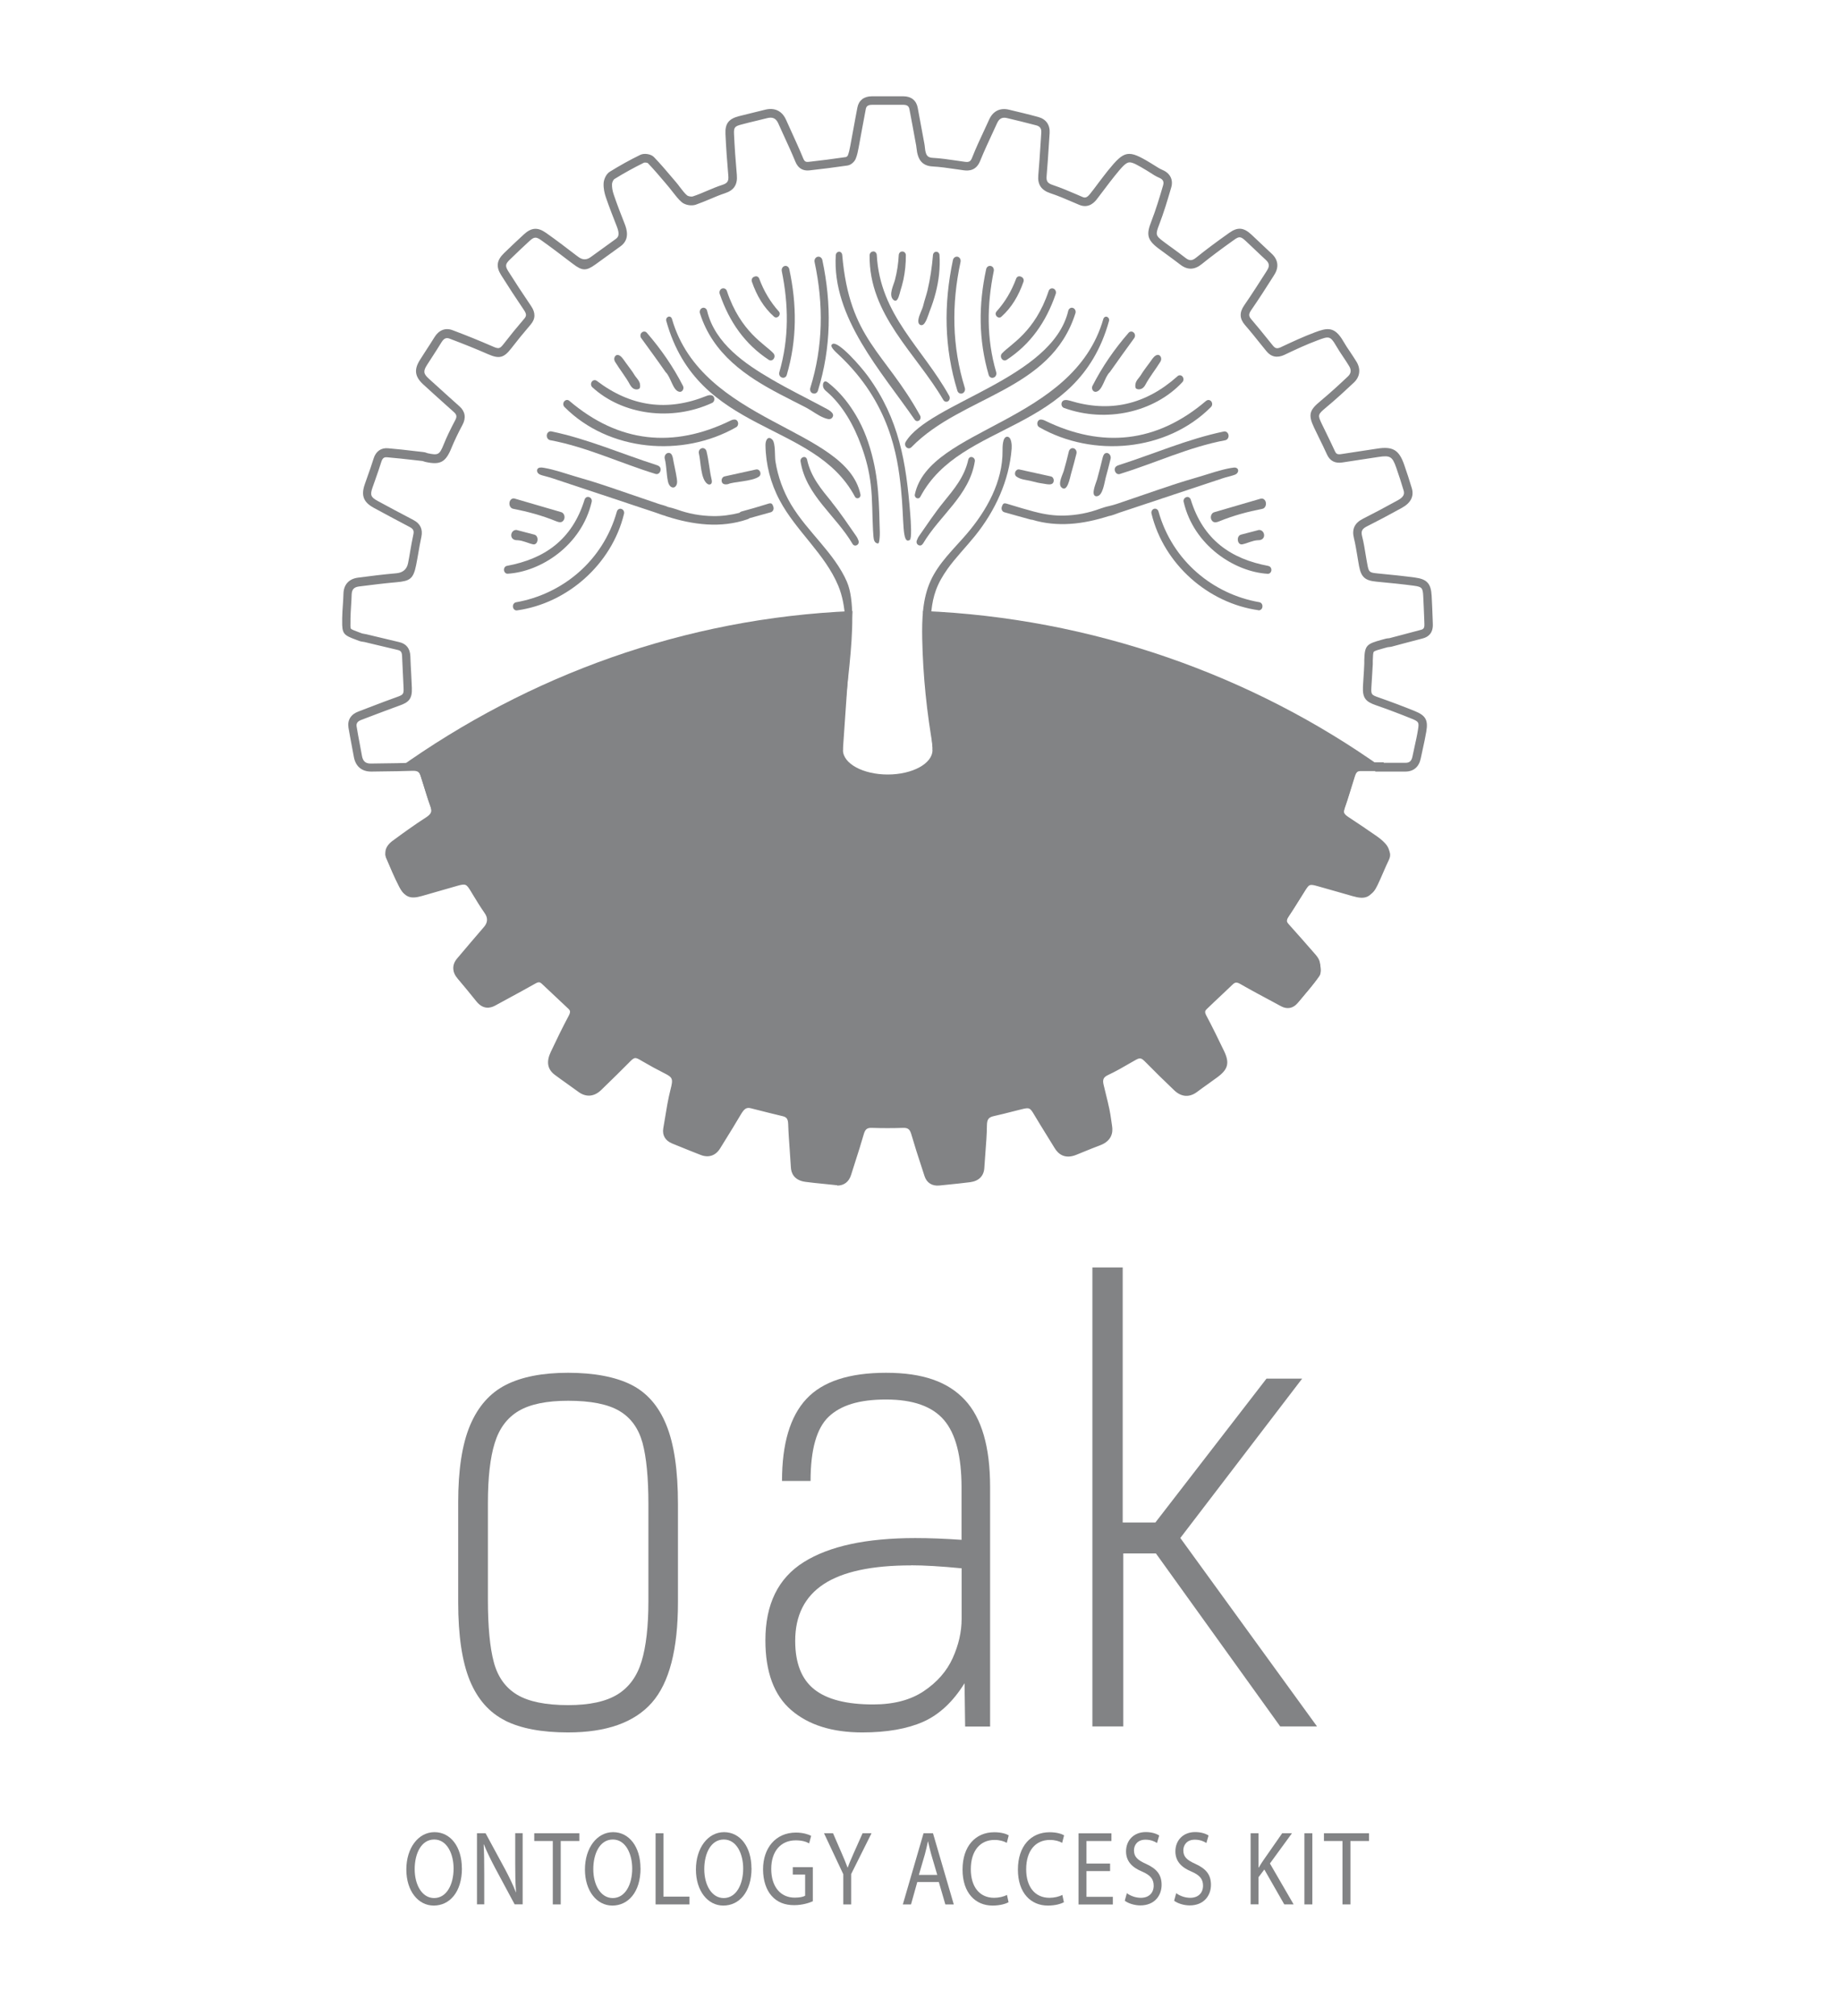 <?xml version="1.0" encoding="UTF-8"?><svg id="Layer_1" xmlns="http://www.w3.org/2000/svg" viewBox="0 0 220.47 241.33"><defs><style>.cls-1{fill:#828385;}</style></defs><g><path class="cls-1" d="m60.5,206c-1.9-.95-3.31-2.55-4.24-4.8-.92-2.25-1.39-5.37-1.39-9.36v-11.96c0-3.89.47-6.96,1.42-9.22.95-2.25,2.37-3.87,4.27-4.84,1.9-.97,4.39-1.46,7.47-1.46s5.65.48,7.54,1.42c1.9.95,3.31,2.56,4.23,4.84.93,2.28,1.39,5.43,1.39,9.47v11.74c0,5.65-1.04,9.66-3.13,12.03-2.09,2.37-5.43,3.56-10.04,3.56-3.13,0-5.65-.47-7.54-1.42Zm13.45-3.13c1.38-.85,2.34-2.17,2.88-3.95.54-1.78.82-4.19.82-7.22v-11.6c0-3.18-.24-5.63-.71-7.37-.48-1.73-1.4-3-2.78-3.81-1.38-.81-3.42-1.21-6.12-1.21-2.56,0-4.53.4-5.91,1.21-1.38.81-2.34,2.09-2.88,3.84-.55,1.76-.82,4.15-.82,7.19v11.6c0,3.23.24,5.72.71,7.47.47,1.76,1.4,3.05,2.78,3.88,1.38.83,3.42,1.25,6.12,1.25,2.56,0,4.53-.43,5.91-1.28Z"/><path class="cls-1" d="m115.52,201.51c-1.38,2.23-3.03,3.77-4.95,4.63-1.92.85-4.35,1.28-7.3,1.28-3.61,0-6.44-.89-8.51-2.67s-3.1-4.57-3.1-8.36c0-4.32,1.53-7.44,4.59-9.36,3.06-1.92,7.51-2.88,13.35-2.88,1.71,0,3.56.07,5.55.21v-6.26c0-3.75-.7-6.44-2.1-8.08-1.4-1.64-3.71-2.46-6.94-2.46s-5.42.69-6.87,2.06c-1.45,1.38-2.17,3.94-2.17,7.69h-3.42c0-4.46.97-7.73,2.92-9.82,1.95-2.09,5.12-3.13,9.54-3.13s7.41,1.08,9.43,3.24c2.02,2.16,3.03,5.63,3.03,10.43v28.68h-2.99l-.07-5.2Zm-6.41-14.09c-4.7,0-8.19.75-10.46,2.24-2.28,1.5-3.42,3.76-3.42,6.8,0,2.66.76,4.59,2.28,5.8,1.52,1.21,3.87,1.81,7.05,1.81,2.47,0,4.49-.53,6.08-1.6,1.59-1.07,2.74-2.38,3.45-3.95.71-1.57,1.07-3.13,1.07-4.7v-6.05c-2.47-.24-4.48-.36-6.05-.36Z"/><path class="cls-1" d="m138.44,185.99h-3.92v20.71h-3.7v-54.95h3.63v30.54h3.91l13.31-17.23h4.27l-14.59,19.08,16.37,22.56h-4.41l-14.88-20.71Z"/></g><g><path class="cls-1" d="m55.32,223.67c0,2.92-1.52,4.48-3.38,4.48s-3.28-1.75-3.28-4.32,1.43-4.47,3.37-4.47,3.28,1.78,3.28,4.31Zm-5.66.13c0,1.82.85,3.45,2.33,3.45s2.33-1.6,2.33-3.54c0-1.7-.76-3.47-2.32-3.47s-2.34,1.69-2.34,3.55Z"/><path class="cls-1" d="m57.12,228.01v-8.52h1.03l2.33,4.3c.53,1,.96,1.89,1.3,2.77h.02c-.09-1.15-.1-2.19-.1-3.51v-3.57h.89v8.52h-.96l-2.32-4.32c-.5-.95-.99-1.93-1.36-2.85h-.03c.06,1.09.07,2.12.07,3.53v3.64h-.89Z"/><path class="cls-1" d="m66.2,220.42h-2.22v-.93h5.4v.93h-2.23v7.59h-.95v-7.59Z"/><path class="cls-1" d="m76.71,223.67c0,2.92-1.52,4.48-3.38,4.48s-3.28-1.75-3.28-4.32,1.43-4.47,3.37-4.47,3.28,1.78,3.28,4.31Zm-5.66.13c0,1.82.85,3.45,2.33,3.45s2.33-1.6,2.33-3.54c0-1.7-.76-3.47-2.32-3.47s-2.34,1.69-2.34,3.55Z"/><path class="cls-1" d="m78.5,219.49h.95v7.59h3.12v.93h-4.06v-8.52Z"/><path class="cls-1" d="m90,223.67c0,2.92-1.52,4.48-3.38,4.48s-3.28-1.75-3.28-4.32,1.43-4.47,3.37-4.47,3.28,1.78,3.28,4.31Zm-5.66.13c0,1.82.85,3.45,2.33,3.45s2.33-1.6,2.33-3.54c0-1.7-.76-3.47-2.32-3.47s-2.34,1.69-2.34,3.55Z"/><path class="cls-1" d="m97.35,227.63c-.42.19-1.26.47-2.24.47-1.1,0-2.02-.33-2.72-1.13-.63-.71-1.01-1.84-1.01-3.16,0-2.54,1.5-4.4,3.94-4.4.84,0,1.51.22,1.82.39l-.24.9c-.39-.21-.87-.36-1.61-.36-1.77,0-2.93,1.29-2.93,3.42s1.11,3.44,2.81,3.44c.62,0,1.03-.1,1.25-.23v-2.54h-1.48v-.88h2.4v4.09Z"/><path class="cls-1" d="m100.99,228.01v-3.61l-2.31-4.91h1.08l1.02,2.35c.28.65.5,1.16.72,1.76h.02c.2-.56.45-1.12.73-1.76l1.05-2.35h1.07l-2.44,4.89v3.63h-.95Z"/><path class="cls-1" d="m109.85,225.33l-.75,2.68h-.98l2.48-8.52h1.13l2.49,8.52h-1.01l-.78-2.68h-2.58Zm2.39-.86l-.72-2.45c-.16-.56-.27-1.07-.38-1.55h-.02c-.1.5-.22,1.02-.36,1.54l-.72,2.47h2.2Z"/><path class="cls-1" d="m120.79,227.74c-.34.2-1.04.41-1.93.41-2.05,0-3.59-1.52-3.59-4.31s1.54-4.47,3.8-4.47c.9,0,1.48.22,1.73.37l-.23.9c-.35-.2-.86-.35-1.47-.35-1.71,0-2.84,1.28-2.84,3.51,0,2.08,1.03,3.42,2.79,3.42.58,0,1.16-.14,1.54-.35l.19.88Z"/><path class="cls-1" d="m127.42,227.74c-.34.2-1.04.41-1.93.41-2.05,0-3.59-1.52-3.59-4.31s1.54-4.47,3.8-4.47c.9,0,1.48.22,1.73.37l-.23.9c-.35-.2-.86-.35-1.47-.35-1.71,0-2.84,1.28-2.84,3.51,0,2.08,1.03,3.42,2.79,3.42.58,0,1.16-.14,1.54-.35l.19.88Z"/><path class="cls-1" d="m132.94,224.02h-2.83v3.08h3.16v.92h-4.11v-8.52h3.94v.92h-2.99v2.7h2.83v.91Z"/><path class="cls-1" d="m134.95,226.67c.42.31,1.03.55,1.68.55.96,0,1.53-.59,1.53-1.45,0-.79-.39-1.26-1.38-1.69-1.19-.49-1.93-1.22-1.93-2.42,0-1.33.94-2.31,2.36-2.31.74,0,1.29.2,1.61.41l-.26.9c-.23-.16-.72-.4-1.38-.4-1,0-1.38.69-1.38,1.27,0,.79.44,1.18,1.45,1.63,1.24.57,1.86,1.26,1.86,2.51s-.82,2.46-2.55,2.46c-.7,0-1.47-.25-1.86-.56l.25-.92Z"/><path class="cls-1" d="m140.86,226.67c.42.31,1.03.55,1.68.55.96,0,1.53-.59,1.53-1.45,0-.79-.39-1.26-1.38-1.69-1.19-.49-1.93-1.22-1.93-2.42,0-1.33.94-2.31,2.36-2.31.74,0,1.29.2,1.61.41l-.26.9c-.23-.16-.72-.4-1.38-.4-1,0-1.38.69-1.38,1.27,0,.79.44,1.18,1.45,1.63,1.24.57,1.86,1.26,1.86,2.51s-.82,2.46-2.55,2.46c-.7,0-1.47-.25-1.86-.56l.25-.92Z"/><path class="cls-1" d="m149.77,219.49h.94v4.11h.03c.19-.33.39-.63.58-.91l2.23-3.2h1.17l-2.64,3.62,2.84,4.9h-1.12l-2.39-4.18-.7.93v3.24h-.94v-8.52Z"/><path class="cls-1" d="m157.16,219.49v8.52h-.95v-8.52h.95Z"/><path class="cls-1" d="m160.77,220.42h-2.22v-.93h5.4v.93h-2.23v7.59h-.95v-7.59Z"/></g><g id="XoIyDF.tif"><path class="cls-1" d="m100.26,141.9c-.09,0-.19,0-.28-.02-.45-.05-.9-.1-1.35-.14-.71-.07-1.45-.14-2.18-.24-1.37-.19-1.71-1.06-1.74-1.76-.04-.7-.09-1.4-.14-2.1-.07-1-.15-2.03-.18-3.04-.02-.69-.23-.86-.69-.97-1.02-.24-2.04-.5-3.03-.75l-.75-.19c-.51-.13-.78.04-1.18.71-.62,1.06-1.28,2.12-1.91,3.14-.2.32-.4.64-.6.97-.53.85-1.36,1.13-2.29.78-.83-.32-1.67-.66-2.48-.99l-.96-.39c-.82-.33-1.21-.99-1.07-1.81.06-.38.13-.75.19-1.13.19-1.16.38-2.37.68-3.53.33-1.29.27-1.44-.79-1.97-.8-.4-1.66-.87-2.62-1.43-.86-.51-.88-.52-1.63.25-.93.95-1.9,1.88-2.83,2.79l-.43.42c-.86.83-1.84.9-2.77.2-.43-.32-.88-.64-1.32-.95-.49-.35-.99-.7-1.48-1.07-.87-.66-1.03-1.56-.47-2.74.66-1.4,1.38-2.89,2.15-4.33.26-.49.15-.64-.04-.83-.84-.8-1.68-1.59-2.53-2.38l-.66-.62c-.21-.2-.38-.25-.77-.02-1.06.6-2.15,1.19-3.2,1.76-.53.29-1.07.58-1.6.87-.59.33-1.47.5-2.26-.5-.81-1.01-1.62-1.99-2.24-2.72-.68-.8-.7-1.66-.08-2.4,1.11-1.32,2.25-2.65,3.23-3.79q.68-.79.09-1.64c-.53-.76-1.02-1.56-1.49-2.34l-.19-.32c-.52-.85-.63-.89-1.57-.63-.91.26-1.81.52-2.72.78l-1.57.45c-1.39.4-2.03.13-2.66-1.09-.59-1.14-1.09-2.34-1.57-3.49-.22-.52-.27-1.3.76-2.05,1.17-.86,2.54-1.86,3.96-2.77.65-.42.77-.72.54-1.35-.28-.77-.52-1.56-.76-2.33-.14-.46-.28-.92-.43-1.38-.11-.35-.31-.55-.95-.53-1.17.04-2.36.06-3.51.07-.46,0-.93.01-1.39.02-.02,0-.03,0-.05,0-1.14,0-1.88-.63-2.08-1.79-.09-.5-.18-1-.28-1.5-.12-.65-.25-1.32-.36-1.98-.14-.89.29-1.59,1.19-1.92.57-.21,1.14-.43,1.7-.65.94-.36,1.91-.73,2.87-1.07.82-.29.87-.36.84-1.14-.02-.56-.05-1.12-.08-1.68-.04-.71-.07-1.41-.1-2.12-.02-.51-.2-.64-.55-.72-.87-.2-1.74-.41-2.61-.62-.44-.11-.89-.21-1.33-.32-.06-.01-.12-.02-.19-.03-.14-.02-.29-.04-.45-.1l-.34-.13c-1.53-.56-1.73-.72-1.7-2.28v-.33c.01-.52.04-1.04.08-1.55.03-.44.06-.89.07-1.33.02-1.12.65-1.82,1.76-1.96,1.53-.2,3.03-.39,4.55-.52q1.21-.1,1.43-1.22c.1-.48.18-.97.26-1.45.11-.64.23-1.31.37-1.96.1-.46,0-.68-.42-.9l-.24-.13c-1.34-.71-2.73-1.44-4.08-2.18-1.24-.68-1.54-1.48-1.07-2.83.09-.27.19-.53.28-.8.27-.75.54-1.52.78-2.29.26-.84.89-1.28,1.71-1.21,1.11.09,2.23.22,3.32.35l.96.11c.14.02.25.05.34.09.04.01.08.03.11.04,1.3.28,1.44.2,1.96-1.08.34-.85.78-1.76,1.36-2.86.23-.42.19-.67-.14-.97-.42-.37-.83-.75-1.25-1.12-.82-.73-1.63-1.47-2.44-2.21-1.01-.93-1.12-1.78-.38-2.94.21-.33.43-.67.64-1,.36-.55.73-1.12,1.08-1.69.53-.87,1.32-1.18,2.17-.86,1.74.65,3.27,1.28,4.7,1.9.88.39.95.37,1.53-.38.68-.88,1.45-1.83,2.36-2.89.25-.29.31-.52,0-.99-1.04-1.54-1.95-2.93-2.77-4.24-.63-1.01-.53-1.77.37-2.64.78-.75,1.56-1.5,2.34-2.21.92-.85,1.67-.9,2.67-.2,1.21.85,2.41,1.77,3.56,2.65l.31.23q.74.56,1.47.03c1-.72,2-1.45,3-2.17.3-.22.54-.5.13-1.53-.41-1.04-.89-2.26-1.31-3.49-.14-.41-.3-1.04-.26-1.68.03-.46.3-1.09.74-1.36,1.19-.74,2.42-1.42,3.65-2.02.47-.23,1.28-.1,1.63.26.76.79,1.48,1.63,2.17,2.45l.46.54c.17.2.33.4.48.61.29.37.55.73.87,1,.12.1.51.18.7.11.57-.19,1.15-.43,1.7-.67.59-.25,1.2-.51,1.83-.71.61-.2.76-.45.7-1.11-.15-1.72-.27-3.4-.34-4.98-.06-1.23.38-1.81,1.61-2.13.63-.16,1.26-.32,1.9-.47.41-.1.81-.2,1.22-.3,1.15-.29,2.04.13,2.52,1.19.19.42.38.84.57,1.26.5,1.1,1.02,2.23,1.49,3.37.16.4.33.45.64.42,1.43-.16,2.96-.35,4.5-.58.05-.02.18-.13.2-.18.14-.35.22-.75.3-1.17l.02-.11c.13-.69.26-1.37.38-2.06.15-.8.29-1.61.45-2.41.16-.85.79-1.34,1.72-1.34,1.27,0,2.54,0,3.8,0,.92,0,1.54.5,1.7,1.36.25,1.31.5,2.65.73,3.94l.07.37c.03.14.04.29.06.44.01.13.03.26.05.39.12.64.34.84.91.87.93.05,1.87.19,2.77.32.35.05.69.1,1.04.15.52.07.71-.03.89-.5.46-1.17,1-2.32,1.52-3.43.17-.37.35-.75.52-1.13.46-1.01,1.3-1.43,2.36-1.18,1.09.26,2.33.55,3.53.88.92.25,1.41.95,1.35,1.91-.03.46-.06.92-.09,1.38-.08,1.23-.16,2.51-.27,3.76-.06.64.11.88.74,1.09.96.32,1.9.72,2.81,1.11.25.11.5.21.74.32.31.13.54.11.93-.39.32-.4.63-.81.94-1.23.38-.5.77-1.02,1.17-1.52,2-2.47,2.44-2.55,5.16-.9.14.09.28.18.42.26.33.21.64.41.97.55.92.39,1.31,1.18,1.04,2.1-.44,1.51-.88,2.98-1.44,4.44-.46,1.19-.43,1.32.5,2.02.36.27.72.54,1.09.8.51.37,1.04.76,1.55,1.16.49.38.81.37,1.32-.05,1.11-.9,2.33-1.81,3.94-2.95,1-.71,1.72-.65,2.66.23.35.33.7.66,1.05.99.45.42.89.85,1.34,1.26.8.73.92,1.63.34,2.54l-.11.18c-.85,1.34-1.74,2.73-2.66,4.06-.32.47-.32.72.02,1.11.69.8,1.37,1.64,2.02,2.45l.56.69c.28.35.51.39.95.19l.08-.04c1.28-.6,2.61-1.22,3.97-1.73,1.48-.55,2.37-.77,3.42,1.04.26.45.56.91.86,1.34.24.37.5.75.73,1.13.53.87.42,1.8-.31,2.49-.97.91-2.12,1.98-3.35,3-.98.82-1,.89-.5,1.94.19.4.38.79.58,1.19.33.68.67,1.38.99,2.08.14.31.28.43.75.36.85-.13,1.7-.26,2.55-.39.59-.09,1.19-.18,1.78-.27,1.85-.29,2.6.16,3.21,1.9.35,1,.65,1.93.92,2.83.29.97-.11,1.77-1.18,2.36-1.61.89-2.94,1.59-4.19,2.22-.59.3-.73.57-.58,1.18.19.74.31,1.49.43,2.23.07.4.13.8.21,1.2.16.86.25.93,1.17,1.02,1.7.16,3.12.31,4.54.5,1.42.19,1.9.72,1.98,2.18.05.93.09,1.85.12,2.78l.02.6c.05,1.16-.62,1.57-1.18,1.72-.75.19-1.5.39-2.25.59-.5.13-.99.27-1.49.4-.12.03-.23.04-.33.05-.07,0-.13.01-.16.02l-.41.11c-.66.18-1.13.31-1.25.44-.09.11-.1.5-.12,1.05v.42c-.03.56-.07,1.12-.1,1.67-.03.37-.05.75-.07,1.12-.04.84,0,.9.86,1.2,1.51.53,2.98,1.08,4.35,1.64,1.29.52,1.6,1.07,1.37,2.44-.12.72-.28,1.44-.43,2.13-.08.37-.16.74-.24,1.11-.21,1-.85,1.55-1.82,1.56-.73,0-1.45,0-2.17,0h-1.46v-.06c-.05,0-.1,0-.15,0-.51,0-1.03,0-1.54,0-.43-.01-.64.15-.77.55-.15.48-.3.96-.44,1.44-.24.8-.49,1.63-.78,2.43-.17.49-.07.73.47,1.08,1.14.74,2.23,1.49,3.43,2.32.33.23.64.49.91.77.62.63.75,1.34.37,2.11-.25.5-.47,1.03-.69,1.54-.21.48-.42.98-.65,1.46-.69,1.43-1.33,1.72-2.88,1.27l-1.25-.36c-.98-.28-1.97-.56-2.96-.84-.9-.25-1-.22-1.47.52-.24.38-.48.76-.71,1.14-.42.68-.86,1.39-1.32,2.07-.23.34-.21.51.06.82,1.19,1.33,2.15,2.42,3.02,3.42l.07.08c.25.28.55.63.64,1.05.17.83.13,1.39-.14,1.77-.57.82-1.22,1.59-1.85,2.34-.22.26-.44.52-.65.78-.53.65-1.26.79-1.99.4l-.98-.53c-1.29-.69-2.62-1.4-3.91-2.14-.45-.26-.65-.19-.91.06-.39.37-.78.74-1.17,1.11-.65.61-1.3,1.22-1.94,1.84-.21.2-.26.36-.05.76.76,1.42,1.46,2.88,2.12,4.24.69,1.43.5,2.2-.77,3.14-.39.29-.79.57-1.19.86-.43.3-.85.61-1.27.92-.91.68-1.87.61-2.71-.18-1.25-1.19-2.36-2.28-3.38-3.32-.64-.65-.71-.66-1.51-.19l-.23.13c-.91.53-1.86,1.08-2.84,1.54-.53.25-.66.54-.52,1.14.09.4.19.8.29,1.2.14.57.29,1.16.41,1.75.09.44.16.89.22,1.33.03.23.06.46.1.69.12.75-.03,1.76-1.42,2.29-.69.26-1.39.54-2.07.82l-.81.33c-1.39.56-2.17-.13-2.58-.81-.33-.54-.66-1.08-1-1.62-.47-.76-.96-1.55-1.43-2.34-.52-.89-.6-.92-1.56-.68-.35.09-.7.18-1.04.26-.73.19-1.49.38-2.25.55-.63.14-.82.39-.83,1.12-.01,1.09-.1,2.19-.18,3.25-.05.61-.09,1.21-.13,1.82-.05.97-.65,1.58-1.68,1.72-.91.12-1.83.21-2.72.3-.33.03-.65.06-.98.1-.87.09-1.52-.32-1.78-1.12-.12-.37-.24-.74-.36-1.11-.42-1.27-.84-2.58-1.22-3.89-.18-.62-.41-.8-.99-.78-1.24.04-2.5.04-3.75,0-.57-.02-.79.16-.97.8-.32,1.12-.68,2.24-1.03,3.33-.16.5-.33,1.01-.48,1.51-.26.83-.85,1.27-1.67,1.27Zm-10.63-10.27c.17,0,.35.02.54.07l.75.19c.98.25,2,.52,3.01.75,1.28.3,1.46,1.24,1.48,1.92.03,1,.1,2.02.17,3,.05.71.1,1.41.14,2.12.02.43.17.71.87.81.71.1,1.44.17,2.14.24.46.05.91.09,1.37.14.49.06.73-.09.87-.55.16-.51.32-1.01.49-1.52.35-1.08.71-2.19,1.02-3.29.19-.68.61-1.58,1.98-1.54,1.22.04,2.46.04,3.68,0,1.06-.04,1.7.45,2,1.51.37,1.29.8,2.59,1.21,3.85.12.37.24.74.36,1.11.09.29.25.47.71.42.33-.03.66-.07.99-.1.88-.09,1.8-.18,2.69-.3.64-.08.78-.37.81-.77.03-.61.08-1.23.13-1.84.08-1.05.16-2.13.18-3.18.02-1.19.53-1.85,1.62-2.09.74-.16,1.49-.35,2.21-.54.35-.09.7-.18,1.05-.27,1.4-.35,1.92-.12,2.67,1.15.46.78.95,1.56,1.42,2.32.34.54.67,1.08,1,1.63.33.54.7.65,1.33.39l.81-.33c.68-.28,1.39-.56,2.1-.83.75-.28.85-.67.77-1.17-.04-.24-.07-.47-.1-.71-.06-.44-.12-.85-.21-1.26-.12-.57-.27-1.16-.41-1.72-.1-.41-.2-.81-.3-1.22-.25-1.07.12-1.83,1.08-2.28.94-.44,1.87-.98,2.76-1.5l.23-.13c1.2-.7,1.77-.63,2.74.36,1.02,1.03,2.12,2.11,3.36,3.3.47.45.89.48,1.4.1.42-.32.86-.62,1.29-.93.39-.28.78-.56,1.17-.85.87-.65.94-.9.46-1.89-.65-1.36-1.34-2.8-2.1-4.2-.41-.76-.33-1.42.24-1.97.65-.62,1.3-1.24,1.95-1.85.39-.37.78-.73,1.17-1.1.63-.6,1.32-.66,2.11-.2,1.27.73,2.6,1.44,3.88,2.12l.98.53c.3.16.5.12.73-.15.22-.26.44-.53.66-.79.62-.73,1.25-1.48,1.8-2.26.01-.02.13-.22-.03-.98-.03-.17-.23-.39-.41-.59l-.08-.09c-.87-1-1.82-2.08-3.01-3.41-.58-.65-.63-1.34-.15-2.06.45-.67.88-1.37,1.3-2.04.24-.38.48-.77.72-1.15.71-1.12,1.27-1.33,2.6-.95.99.28,1.97.56,2.96.84l1.25.36c1.08.31,1.22.25,1.69-.74.22-.46.43-.95.63-1.42.22-.52.45-1.06.71-1.58.18-.37.14-.62-.18-.95-.23-.23-.49-.45-.76-.64-1.2-.83-2.28-1.57-3.41-2.3-.58-.38-1.31-1.03-.87-2.27.28-.79.52-1.6.76-2.39.15-.49.29-.97.45-1.45.26-.83.9-1.27,1.76-1.25.5.01,1.01,0,1.51,0,.22,0,.44,0,.67,0h.51v.06h.44c.72,0,1.44,0,2.16,0,.49,0,.73-.22.84-.75.08-.37.16-.75.24-1.12.15-.68.31-1.39.42-2.08.15-.9.1-.98-.75-1.33-1.36-.55-2.8-1.1-4.3-1.62-1.14-.4-1.61-.8-1.54-2.21.02-.38.05-.76.07-1.14.04-.54.07-1.09.09-1.63v-.41c.05-1.81.29-1.94,2.12-2.45l.41-.11c.13-.04.25-.05.35-.06.05,0,.11,0,.16-.02.49-.13.99-.26,1.48-.39.75-.2,1.51-.4,2.26-.6.3-.08.44-.2.42-.69l-.02-.6c-.04-.92-.07-1.84-.12-2.76-.05-.98-.17-1.1-1.1-1.23-1.41-.19-2.82-.33-4.51-.49-1.36-.13-1.82-.54-2.07-1.84-.08-.41-.14-.82-.21-1.23-.12-.71-.24-1.45-.41-2.14-.27-1.08.08-1.82,1.1-2.33,1.23-.62,2.55-1.32,4.15-2.2.75-.41.82-.77.7-1.18-.26-.89-.56-1.8-.9-2.78-.45-1.28-.73-1.44-2.1-1.23-.59.09-1.19.18-1.78.27-.85.13-1.7.26-2.55.39-.87.14-1.49-.18-1.84-.94-.31-.69-.65-1.38-.98-2.05-.2-.4-.39-.8-.58-1.2-.75-1.57-.5-2.11.77-3.16,1.2-1,2.34-2.05,3.3-2.96.37-.35.42-.76.14-1.22-.22-.37-.47-.74-.71-1.1-.3-.45-.61-.91-.89-1.4-.67-1.16-.88-1.08-2.19-.59-1.32.49-2.63,1.1-3.89,1.7l-.08.04c-.87.4-1.6.25-2.17-.47l-.56-.69c-.64-.8-1.31-1.64-1.99-2.42-.65-.75-.68-1.5-.09-2.35.91-1.32,1.79-2.7,2.64-4.03l.11-.18c.31-.49.26-.85-.17-1.24-.46-.42-.91-.85-1.36-1.28-.35-.33-.69-.66-1.04-.98-.59-.55-.78-.57-1.38-.14-1.59,1.13-2.79,2.03-3.88,2.91-.87.71-1.72.73-2.58.06-.5-.39-1.03-.77-1.53-1.14-.37-.27-.73-.54-1.1-.81-1.38-1.04-1.42-1.71-.84-3.2.55-1.42.99-2.87,1.42-4.35.12-.43-.01-.7-.46-.89-.4-.17-.76-.4-1.11-.63-.13-.08-.27-.17-.4-.25-1.07-.64-1.74-1.04-2.15-.96-.39.07-.84.57-1.7,1.64-.39.48-.78,1-1.15,1.49-.31.42-.63.84-.95,1.25-.23.3-.94,1.19-2.12.7-.25-.11-.5-.21-.75-.32-.89-.38-1.81-.78-2.73-1.08-1.07-.36-1.53-1.04-1.43-2.14.11-1.24.19-2.51.27-3.73.03-.46.06-.92.09-1.38.03-.48-.15-.75-.6-.87-1.19-.32-2.42-.61-3.5-.87-.58-.14-.94.05-1.2.62-.17.38-.35.75-.52,1.13-.51,1.1-1.04,2.24-1.5,3.37-.47,1.18-1.35,1.21-1.97,1.13-.35-.05-.7-.1-1.05-.15-.88-.13-1.79-.26-2.68-.31-1.38-.07-1.71-1-1.85-1.69-.03-.16-.05-.32-.07-.48-.01-.12-.03-.24-.05-.37l-.07-.37c-.23-1.29-.48-2.62-.73-3.93-.05-.28-.18-.54-.71-.54-1.26,0-2.53,0-3.79,0-.55,0-.68.25-.73.52-.15.8-.3,1.6-.45,2.4-.13.69-.25,1.38-.38,2.07l-.02.11c-.09.45-.17.92-.36,1.37-.14.34-.55.74-.99.8-1.56.23-3.1.42-4.54.58-.8.09-1.37-.26-1.69-1.04-.46-1.12-.98-2.24-1.48-3.33-.19-.42-.38-.84-.57-1.26-.28-.61-.67-.79-1.35-.62-.41.1-.82.2-1.22.3-.63.15-1.26.3-1.88.47-.76.2-.88.35-.85,1.1.07,1.57.19,3.23.34,4.94.1,1.13-.34,1.82-1.4,2.17-.59.19-1.18.44-1.75.68-.57.24-1.17.49-1.77.7-.53.18-1.29.04-1.69-.31-.4-.34-.71-.76-1.02-1.15-.15-.19-.29-.38-.45-.57l-.46-.55c-.68-.8-1.38-1.63-2.12-2.4-.07-.05-.36-.09-.46-.05-1.2.59-2.4,1.25-3.56,1.97-.09.06-.25.34-.27.57-.02.38.05.83.21,1.29.41,1.21.88,2.42,1.29,3.45.32.79.61,1.94-.48,2.73-1,.72-2,1.45-3,2.17-1.11.8-1.58.79-2.68-.05l-.31-.23c-1.15-.88-2.33-1.78-3.53-2.63-.6-.42-.84-.4-1.4.12-.77.71-1.55,1.45-2.32,2.2-.56.54-.59.77-.22,1.38.82,1.3,1.72,2.68,2.76,4.21.54.8.52,1.53-.07,2.21-.9,1.05-1.66,1.99-2.33,2.86-.87,1.12-1.43,1.26-2.74.69-1.41-.62-2.93-1.23-4.65-1.88-.28-.1-.6-.13-.95.44-.35.58-.73,1.16-1.09,1.72-.21.33-.43.66-.64.99-.48.75-.44,1.06.21,1.65.81.74,1.62,1.47,2.43,2.2.42.37.83.75,1.25,1.12.68.61.8,1.37.36,2.2-.57,1.06-.98,1.94-1.32,2.76-.7,1.73-1.34,2.08-3.12,1.69-.08-.02-.15-.04-.23-.07-.05-.02-.1-.04-.12-.04l-.97-.11c-1.08-.12-2.19-.25-3.29-.34-.26-.02-.51.03-.66.5-.25.79-.52,1.57-.79,2.33-.09.26-.19.53-.28.79-.31.89-.21,1.16.6,1.6,1.35.74,2.73,1.47,4.07,2.17l.24.13c.82.43,1.13,1.11.94,2.01-.14.63-.25,1.29-.36,1.92-.09.49-.17.98-.27,1.47-.33,1.65-.76,1.9-2.34,2.04-1.49.13-2.98.32-4.5.51-.61.08-.86.36-.88.98-.01.46-.04.92-.07,1.37-.03.49-.06,1-.07,1.49v.33c-.01.42-.02.79.05.88.08.11.48.25.98.44l.35.13c.06.02.15.03.24.05.09.01.19.03.28.05.44.11.89.21,1.33.32.86.21,1.73.42,2.6.62.85.19,1.3.76,1.34,1.68.02.7.06,1.4.1,2.1.03.56.06,1.13.08,1.69.06,1.36-.4,1.75-1.51,2.14-.95.34-1.92.71-2.85,1.06-.57.22-1.14.44-1.71.65-.56.21-.59.53-.54.81.1.65.23,1.31.35,1.95.1.51.19,1.01.28,1.52.12.68.44.96,1.11.94.46,0,.93-.01,1.39-.02,1.14-.01,2.33-.03,3.49-.07,1.02-.03,1.67.38,1.95,1.23.15.46.29.93.44,1.4.23.75.47,1.53.74,2.28.52,1.41-.29,2.13-.95,2.55-1.4.89-2.75,1.88-3.91,2.73-.59.44-.48.7-.42.84.48,1.14.97,2.31,1.54,3.42.41.79.55.85,1.48.58l1.57-.45c.91-.26,1.82-.52,2.72-.78,1.39-.39,1.95-.17,2.71,1.07l.19.32c.47.76.95,1.55,1.46,2.29.87,1.27.85,1.7-.16,2.88-.98,1.14-2.11,2.46-3.22,3.78-.25.3-.34.6.08,1.1.62.74,1.45,1.72,2.26,2.75.36.45.62.43.98.24.53-.29,1.07-.58,1.61-.87,1.05-.57,2.13-1.15,3.18-1.75.74-.42,1.4-.37,1.97.17l.66.61c.85.79,1.7,1.59,2.54,2.39.58.56.66,1.25.23,2.04-.76,1.42-1.47,2.89-2.13,4.28-.44.94-.16,1.26.16,1.5.47.36.97.71,1.45,1.05.44.31.9.64,1.34.97.54.4.96.37,1.46-.12l.43-.42c.93-.9,1.89-1.83,2.81-2.77,1.07-1.1,1.58-1.17,2.87-.41.94.55,1.77,1.01,2.56,1.4,1.6.8,1.74,1.51,1.32,3.13-.29,1.12-.48,2.3-.67,3.44-.06.38-.12.76-.19,1.14-.04.25-.02.5.45.69l.97.39c.81.33,1.64.67,2.46.99.47.18.79.07,1.06-.37.2-.32.4-.65.6-.97.63-1.01,1.29-2.06,1.9-3.11.23-.4.73-1.26,1.77-1.26Z"/></g><path class="cls-1" d="m166.02,101.45c-.26-.26-.54-.5-.85-.7-1.14-.78-2.29-1.56-3.45-2.31-.64-.41-.96-.87-.68-1.68.45-1.27.81-2.57,1.23-3.86.19-.6.61-.91,1.28-.9.47.01,1.62,0,2.09,0-15.66-11.18-34.91-18.01-55.11-18.85l1.14,16.49h-.02c0,.06.02.11.02.17,0,1.61-2.4,2.92-5.36,2.92s-5.36-1.31-5.36-2.92c0-.06,0-.17,0-.17l1.14-16.48c-20.12.85-38.77,7.69-54.43,18.87.42,0,.83-.01,1.25-.03.71-.02,1.23.18,1.46.88.41,1.23.75,2.48,1.19,3.69.34.92.04,1.45-.75,1.95-1.36.86-2.67,1.8-3.97,2.75-.46.34-.87.81-.6,1.45.49,1.16.99,2.33,1.57,3.46.54,1.04.95,1.16,2.09.84,1.44-.41,2.88-.82,4.33-1.23,1.18-.33,1.51-.19,2.16.85.55.89,1.09,1.78,1.68,2.63.74,1.07.75,1.24-.13,2.26-1.09,1.26-2.18,2.51-3.25,3.78-.5.59-.41,1.18.08,1.75.77.9,1.53,1.81,2.27,2.73.46.57.98.73,1.64.37,1.61-.88,3.24-1.73,4.84-2.63.53-.3.95-.31,1.38.1,1.08,1,2.16,1.99,3.22,3,.45.43.44.87.14,1.44-.77,1.41-1.47,2.85-2.16,4.3-.46.96-.36,1.61.32,2.12.92.7,1.89,1.33,2.82,2.02.78.58,1.48.47,2.14-.16,1.1-1.06,2.21-2.11,3.28-3.19.91-.92,1.17-.97,2.27-.33.85.5,1.72.98,2.61,1.41,1.33.66,1.45,1.08,1.07,2.55-.39,1.52-.6,3.08-.87,4.62-.11.61.2,1.02.77,1.25,1.15.46,2.3.94,3.47,1.38.7.27,1.29.07,1.69-.57.85-1.36,1.72-2.71,2.53-4.09.41-.7.87-1.18,1.76-.95,1.26.32,2.53.65,3.8.94.8.18,1.07.64,1.09,1.45.05,1.71.23,3.42.31,5.13.04.86.59,1.18,1.31,1.28,1.18.16,2.37.25,3.55.38.73.08,1.2-.2,1.43-.9.51-1.61,1.06-3.2,1.52-4.83.23-.8.62-1.2,1.49-1.17,1.25.04,2.5.04,3.75,0,.86-.03,1.28.34,1.51,1.15.48,1.67,1.05,3.32,1.59,4.98.19.6.64.83,1.25.77,1.24-.13,2.49-.23,3.72-.4.7-.09,1.21-.43,1.26-1.24.1-1.68.29-3.36.31-5.05.01-.93.34-1.41,1.23-1.6,1.11-.24,2.2-.54,3.31-.81,1.21-.3,1.5-.14,2.13.92.79,1.33,1.64,2.63,2.44,3.95.48.79,1.15.93,1.97.6.97-.39,1.94-.78,2.92-1.15.82-.31,1.25-.83,1.1-1.73-.11-.66-.18-1.34-.32-1.99-.21-.99-.48-1.96-.71-2.95-.18-.77,0-1.34.81-1.71,1.05-.49,2.05-1.08,3.06-1.66,1.01-.58,1.33-.54,2.15.27,1.12,1.12,2.26,2.22,3.4,3.31.63.6,1.33.69,2.07.14.82-.6,1.66-1.17,2.48-1.78,1.08-.79,1.21-1.29.62-2.51-.68-1.42-1.38-2.84-2.12-4.22-.29-.54-.27-.97.15-1.37,1.04-1,2.1-1.97,3.15-2.95.48-.45.93-.47,1.53-.13,1.62.92,3.27,1.78,4.92,2.66.52.28.99.18,1.37-.28.85-1.02,1.74-2,2.5-3.09.23-.32.15-.93.06-1.38-.07-.33-.36-.63-.6-.91-1-1.15-2.02-2.28-3.04-3.41-.42-.46-.47-.89-.1-1.44.71-1.05,1.36-2.14,2.04-3.2.6-.93.93-1.05,2.05-.73,1.42.4,2.83.8,4.24,1.2,1.31.37,1.72.22,2.31-1,.48-.99.87-2.02,1.35-3,.3-.62.15-1.09-.28-1.53Z"/><g><path class="cls-1" d="m128.06,47.96c-.25-.07-.45-.09-.61-.04-.43.1-.45.77-.03.92,5.03,1.83,10.82.52,14.18-3.09.16-.17.17-.45.03-.64h0c-.15-.21-.43-.24-.61-.07-3.84,3.43-8.14,4.4-12.94,2.92Z"/><path class="cls-1" d="m108.47,52.89c-.3.5.28,1.05.68.65,6.05-6.21,16.67-6.64,19.64-16.04.08-.26-.05-.54-.29-.63h0c-.25-.09-.51.07-.57.34-1.92,8.15-16.65,11.02-19.46,15.68Z"/><path class="cls-1" d="m136.74,46.53c.18-.1.33-.27.43-.47.53-.98,1.21-1.81,1.79-2.75.08-.13.12-.29.09-.45-.03-.15-.12-.29-.26-.35-.13-.05-.27-.01-.39.06-.3.18-.5.55-.71.83-.26.35-.52.69-.77,1.05-.11.15-.19.3-.29.45-.05.07-.09.14-.15.21-.17.22-.36.42-.46.7-.05.14-.07.3-.06.45,0,.09.03.19.09.25.03.03.06.05.1.06.19.08.41.05.6-.05Z"/><path class="cls-1" d="m120,42.3c-.38.42.1,1.08.56.78,2.83-1.86,4.71-4.5,5.87-7.89.09-.26-.04-.55-.28-.64h0c-.23-.09-.49.04-.57.29-1.64,4.94-4.59,6.38-5.57,7.46Z"/><path class="cls-1" d="m122.31,33.14l-.12-.04c-.2-.07-.42.04-.5.26-.56,1.5-1.32,2.79-2.34,3.92-.02.02-.04.05-.05.07-.25.41.27.88.62.57,1.25-1.12,2.07-2.53,2.65-4.19.08-.24-.04-.5-.26-.58Z"/><path class="cls-1" d="m150.99,59.7c-1.9.55-3.75,1.09-5.59,1.63-.32.09-.5.55-.33.89.19.37.49.38.93.2,1.71-.7,3.4-1.15,5.18-1.5.27-.05.46-.36.42-.7,0,0,0,0,0-.01-.04-.35-.33-.59-.61-.5Z"/><path class="cls-1" d="m113.44,68.16c1-1.4,2.25-2.67,3.34-4.02,2.4-2.98,4.08-6.61,4.37-10.43.03-.33.01-1.44-.55-1.42s-.54,1.31-.54,1.66c.04,3.71-1.9,7.19-4.32,10.01-1.54,1.79-3.33,3.44-4.3,5.59-.97,2.14-1.04,4.56-1,6.91.09,4.47.55,8.92,1.34,13.32.3,0,.61.01.91.02-.23-4.75-1.15-9.45-1.23-14.2-.03-1.68.05-3.38.63-4.96.33-.9.81-1.71,1.36-2.49Z"/><path class="cls-1" d="m150.63,64.68c1.09.04.88-1.26.13-1.23l-2.14.56c-.61.16-.45,1.29.16,1.16.59-.12,1.21-.46,1.85-.49Z"/><path class="cls-1" d="m118.66,31.85s0,0,0,0c-.25-.07-.5.1-.56.37-.92,4.26-.93,8.44.3,12.67.08.29.38.43.63.3h.02c.22-.12.32-.38.25-.63-1.18-4.04-1.11-8.07-.29-12.11.05-.27-.09-.54-.34-.6Z"/><path class="cls-1" d="m150.7,73.07c.23.03.45-.15.48-.4v-.02c.04-.26-.12-.51-.37-.55-5.52-.96-10.4-4.92-12.07-10.85-.07-.27-.33-.41-.57-.32h0c-.21.09-.33.33-.27.57,1.47,6.05,6.79,10.72,12.81,11.56Z"/><path class="cls-1" d="m151.9,67.76c-4.44-.83-7.8-3.08-9.3-7.94-.08-.25-.33-.39-.55-.29l-.04.02c-.2.08-.32.32-.26.54,1.21,5.23,6.11,8.38,10.07,8.61.21.01.39-.15.43-.38h0c.04-.27-.11-.51-.35-.55Z"/><path class="cls-1" d="m110.52,65.11c2.02-3.43,5.57-5.78,6.22-9.87.08-.48-.55-.74-.75-.3-.01.03-.02.05-.03.08-.46,2.1-1.73,3.57-2.97,5.1-1.04,1.28-1.96,2.67-2.91,4.03-.13.18-.22.38-.29.57-.17.5.46.83.72.38Z"/><path class="cls-1" d="m93.26,37.28c-1.01-1.13-1.78-2.42-2.34-3.92-.08-.22-.3-.33-.5-.26l-.12.04c-.22.08-.34.34-.26.58.58,1.67,1.4,3.08,2.65,4.19.35.31.87-.16.62-.57-.02-.03-.03-.05-.05-.07Z"/><path class="cls-1" d="m114.68,30.74c-.25-.06-.5.12-.56.39-1.12,5.3-1.06,10.48.53,15.65.09.3.4.43.66.29h0c.21-.12.31-.39.23-.64-1.54-4.97-1.6-9.99-.51-15.07.06-.29-.1-.57-.37-.63Z"/><path class="cls-1" d="m147.78,55.98c-.14.02-.28.04-.42.06-1.18.21-2.36.62-3.51.97-1.11.33-2.23.65-3.34,1.02-2.27.75-4.53,1.55-6.79,2.31-.27.09-.58.17-.9.25-.31.06-.82.22-1.04.3-1.41.53-2.86.8-4.35.84-1.13.03-2.32-.14-3.41-.43-.07-.02-.14-.04-.21-.05-.97-.27-1.92-.53-2.86-.83-.68-.21-.8-.28-.98.27-.09.27.05.57.31.64,1.04.29,2.08.59,3.12.87.08.02.15.03.22.03,1.48.45,3.02.59,4.55.49,1.55-.1,3.08-.45,4.57-.92.46-.08.91-.28,1.34-.43.58-.19,1.17-.39,1.75-.58,1.17-.39,2.34-.78,3.51-1.17,2.35-.78,4.69-1.56,7.04-2.34.43-.15.87-.23,1.29-.37.16-.05.33-.1.45-.22.13-.12.2-.32.13-.49-.08-.18-.3-.24-.48-.22Z"/><path class="cls-1" d="m75.87,46.53c.18.1.4.13.6.05.04-.01.07-.03.1-.06.06-.06.08-.16.09-.25,0-.15-.01-.31-.06-.45-.1-.27-.29-.48-.46-.7-.05-.07-.1-.14-.15-.21-.1-.15-.18-.3-.29-.45-.26-.35-.51-.7-.77-1.05-.21-.28-.42-.65-.71-.83-.12-.07-.26-.11-.39-.06-.13.05-.23.19-.26.35-.03.15.01.32.09.45.57.94,1.26,1.77,1.79,2.75.11.19.25.36.43.47Z"/><path class="cls-1" d="m70.86,45.72h0c-.13.21-.1.48.07.64,3.6,3.31,9.47,4.13,14.35,1.88.4-.19.34-.85-.1-.92-.17-.03-.37,0-.61.1-4.68,1.88-9.03,1.27-13.1-1.82-.2-.15-.47-.1-.61.12Z"/><path class="cls-1" d="m93.57,45.18h.02c.25.13.55,0,.63-.29,1.24-4.22,1.22-8.41.3-12.67-.06-.27-.31-.44-.56-.37,0,0,0,0,0,0-.24.07-.39.33-.34.6.82,4.03.89,8.06-.29,12.11-.07.25.03.51.25.62Z"/><path class="cls-1" d="m84.11,36.87c-.24.08-.37.37-.29.63,1.55,4.9,5.55,7.59,9.61,9.71,1.04.55,2.1,1.07,3.14,1.61.72.38,1.37.92,2.13,1.21.27.1.68.27.92.02.04-.05.08-.09.1-.14.28-.51-.69-.94-1-1.11-2.12-1.14-4.28-2.19-6.36-3.41-3.06-1.79-6.74-4.23-7.68-8.18-.06-.27-.33-.43-.57-.34Z"/><path class="cls-1" d="m110.44,38.92c.44-.11.74-1.28.9-1.68.28-.71.52-1.43.71-2.17.38-1.47.56-3.01.46-4.54-.01-.21-.17-.38-.37-.39-.21-.01-.39.16-.41.39-.12,1.43-.33,2.86-.66,4.25-.14.58-.35,1.15-.49,1.73-.14.61-.52,1.17-.6,1.79-.02.17-.01.36.09.49.02.03.05.05.07.07.08.06.19.09.29.06Z"/><path class="cls-1" d="m107.81,34.88c.15-.46.27-.92.38-1.4.2-.96.3-1.95.29-2.93,0-.25-.19-.44-.42-.44h-.02c-.22,0-.4.19-.41.44-.05,1-.2,1.99-.45,2.95-.16.63-.8,1.81-.21,2.38.08.08.19.14.3.12.3-.05.46-.84.54-1.11Z"/><path class="cls-1" d="m97.29,47.07h0c.26.14.57,0,.66-.29,1.6-5.17,1.65-10.36.53-15.65-.06-.27-.31-.45-.56-.39-.26.06-.43.34-.37.63,1.09,5.08,1.03,10.1-.51,15.07-.08.25.02.52.23.63Z"/><path class="cls-1" d="m104.58,30.11h-.02c-.22,0-.41.2-.42.44-.1,7.17,5.58,11.76,8.83,17.34.12.2.36.27.55.16.21-.12.28-.42.16-.64-3.19-5.76-8.29-9.66-8.68-16.87-.01-.24-.19-.44-.41-.44Z"/><path class="cls-1" d="m86.47,34.54h0c-.24.09-.37.39-.28.65,1.16,3.38,3.04,6.03,5.87,7.89.46.3.94-.36.56-.78-.98-1.08-3.93-2.52-5.57-7.46-.08-.25-.34-.38-.57-.3Z"/><path class="cls-1" d="m80.14,54.23c-.35-.06-.63.33-.53.7.22.88.19,1.79.37,2.66.04.21.11.41.24.57.11.14.28.23.45.2.02,0,.05,0,.07-.02.18-.06.29-.26.33-.46.04-.2,0-.41-.02-.61-.13-.85-.34-1.66-.48-2.49-.09-.37-.23-.52-.42-.55Z"/><path class="cls-1" d="m90.53,56.21c-1.26.28-2.5.55-3.76.83-.43.1-.49.78-.07.92.13.04.29.05.5,0,.58-.29,2.86-.31,3.68-.89.4-.28.12-.96-.34-.86Z"/><path class="cls-1" d="m65.48,52.12h0c-.02.28.15.53.4.58,4.36.81,8.38,2.74,12.62,4.04.51.16.86-.62.41-.93-.06-.04-.13-.08-.22-.11-4.25-1.36-8.28-3.14-12.65-4.05-.28-.06-.54.16-.56.47Z"/><path class="cls-1" d="m67.57,48.05c-.16.2-.15.5.03.68,5.3,5.33,14.13,6.09,20.56,2.42.4-.23.27-.91-.18-.92-.15,0-.31.03-.5.13-6.83,3.33-13.36,2.69-19.3-2.37-.18-.16-.45-.13-.6.06Z"/><path class="cls-1" d="m64.82,55.98c-.18-.02-.4.03-.48.22-.07.17,0,.37.13.49.13.12.29.17.45.22.43.13.87.22,1.29.37,2.35.78,4.69,1.56,7.04,2.34,1.17.39,2.34.78,3.51,1.17.58.19,1.17.39,1.75.58.37.12.75.29,1.13.38.08.04.16.07.24.09,1.56.5,3.17.85,4.79.95,1.62.1,3.27-.08,4.82-.61.1-.03.19-.07.27-.14.85-.23,1.7-.47,2.55-.71.25-.07.4-.37.31-.64-.18-.55-.3-.49-.98-.27-.94.3-1.89.56-2.87.83-.09.03-.16.08-.22.15-1.02.26-2.11.41-3.15.39-1.49-.02-2.94-.28-4.36-.8-.23-.08-.76-.24-1.07-.3-.34-.17-.75-.24-1.09-.36-2.27-.76-4.52-1.56-6.79-2.31-1.11-.37-2.22-.69-3.34-1.02-1.16-.35-2.33-.76-3.51-.97-.14-.02-.28-.05-.42-.06Z"/><path class="cls-1" d="m76.79,39.88h0c-.13.18-.13.43,0,.6.99,1.37,1.97,2.7,2.92,4.07.65.61.86,2.25,1.67,2.36.34.05.58-.38.41-.71-1.18-2.3-2.61-4.37-4.33-6.36-.18-.21-.5-.19-.66.04Z"/><path class="cls-1" d="m124.86,57.89c.31.04.75.17,1.05.07.42-.14.36-.83-.07-.92-1.27-.28-2.51-.55-3.76-.83-.46-.1-.74.58-.34.86.51.36,1.15.38,1.72.52.46.12.93.24,1.4.3Z"/><path class="cls-1" d="m74.44,60.94c-.24-.1-.5.05-.57.32-1.67,5.93-6.55,9.88-12.07,10.85-.24.04-.41.29-.37.55v.02c.04.25.25.44.49.4,6.02-.84,11.34-5.51,12.81-11.56.06-.24-.06-.49-.27-.57h0Z"/><path class="cls-1" d="m101.44,69.69c-1.53-3.52-4.76-6.01-6.72-9.31-.94-1.58-1.57-3.34-1.86-5.16-.09-.56.02-2.15-.35-2.56-.05-.06-.11-.11-.16-.14-.42-.3-.69.23-.68.78.03,2.3.62,4.59,1.71,6.62,1.95,3.66,5.42,6.4,7.01,10.22,1.03,2.49.85,5.24.93,7.94.05,1.66-1.28,10.08-1.25,11.73.32,0,.55,0,.87,0-.34-4.49,2.29-16,.49-20.13Z"/><path class="cls-1" d="m60.36,68.3h0c.04.23.22.4.43.39,3.96-.23,8.86-3.37,10.07-8.61.05-.23-.06-.46-.26-.54l-.04-.02c-.22-.09-.47.04-.55.29-1.5,4.86-4.85,7.11-9.3,7.94-.24.04-.39.29-.35.55Z"/><path class="cls-1" d="m61.85,63.45c-.75-.04-.96,1.27.13,1.23.64.03,1.26.36,1.85.49.61.13.77-1,.16-1.16l-2.14-.56Z"/><path class="cls-1" d="m61.01,60.2s0,0,0,.01c-.04.33.15.64.42.7,1.78.35,3.47.8,5.18,1.5.45.18.74.17.93-.2.17-.34,0-.8-.33-.89-1.84-.54-3.7-1.07-5.59-1.63-.28-.08-.57.15-.61.5Z"/><path class="cls-1" d="m84.04,53.67c-.26.07-.42.36-.34.64.23.91.19,3.09,1.04,3.64.14.09.34.09.44-.05.11-.14.07-.35.03-.53-.25-1.1-.33-2.24-.6-3.33-.06-.28-.32-.44-.57-.38Z"/><path class="cls-1" d="m146.57,51.66c-4.36.91-8.4,2.69-12.65,4.05-.08.03-.16.06-.22.11-.45.31-.1,1.09.41.93,4.24-1.31,8.27-3.23,12.62-4.04.25-.05.42-.29.4-.57h0c-.03-.32-.29-.53-.56-.48Z"/><path class="cls-1" d="m144.44,47.99c-5.93,5.06-12.46,5.7-19.3,2.37-.19-.09-.35-.13-.5-.13-.45,0-.58.69-.18.92,6.43,3.67,15.26,2.91,20.56-2.42.18-.18.19-.48.03-.68-.16-.19-.42-.21-.6-.06Z"/><path class="cls-1" d="m135.82,39.88c-.16-.23-.48-.25-.66-.04-1.72,1.98-3.15,4.05-4.33,6.36-.17.33.07.76.41.71.81-.11,1.02-1.76,1.67-2.36.95-1.36,1.93-2.7,2.92-4.07.13-.18.13-.42,0-.6h0Z"/><path class="cls-1" d="m131.36,59.41c.71-.04.9-1.65,1.05-2.2.21-.75.4-1.51.59-2.27.09-.37-.19-.76-.53-.7-.19.03-.33.18-.42.55-.21.87-.43,1.75-.67,2.61-.1.36-.74,1.77-.21,1.99.05.02.12.03.19.03Z"/><path class="cls-1" d="m128.26,56.74c.23-.8.45-1.62.65-2.43.07-.28-.09-.57-.34-.64-.25-.07-.5.1-.57.38-.18.77-.38,1.54-.6,2.3-.14.49-.73,1.55-.3,1.99.72.72,1.04-1.19,1.16-1.6Z"/><path class="cls-1" d="m80.03,37.93c-.19.06-.3.28-.24.49,3.8,13.7,17.68,11.83,22.59,21.04.21.39.76.16.66-.28-1.7-8.01-18.97-8.46-22.57-21-.06-.21-.26-.33-.45-.26Z"/><path class="cls-1" d="m99.62,60.12c-1.25-1.53-2.52-3.01-2.97-5.1,0-.03-.02-.05-.03-.08-.19-.44-.82-.18-.75.3.65,4.08,4.2,6.44,6.22,9.87.26.45.89.11.72-.38-.07-.2-.16-.39-.29-.57-.95-1.36-1.87-2.75-2.91-4.03Z"/><path class="cls-1" d="m98.72,45.71c-.18.11-.21.45-.12.69.09.23.27.38.44.52,1.82,1.57,3.2,3.93,4.13,6.52.56,1.55.91,2.93,1.11,4.59.21,1.74.17,3.73.27,5.48.01.24.03.47.05.71.02.2.04.41.13.58s.28.3.46.25c.12-.04.16-.78.17-.97.02-.48-.03-.96-.03-1.44-.02-.84-.04-1.68-.09-2.52-.09-1.7-.28-3.4-.67-5.05-.46-1.96-1.11-3.75-2.08-5.37-.19-.32-.39-.63-.6-.94-.78-1.14-1.69-2.13-2.69-2.92-.15-.12-.33-.24-.49-.14Z"/><path class="cls-1" d="m132.58,37.93c-.19-.06-.39.05-.45.26-3.6,12.53-20.87,12.99-22.57,21-.09.44.46.67.66.28,4.91-9.22,18.79-7.35,22.59-21.04.06-.21-.05-.43-.24-.49Z"/><path class="cls-1" d="m100.46,30.14c-.19.01-.35.18-.37.39-.47,7.5,5.49,13.97,9.45,19.72.13.18.36.22.53.09h.01c.17-.14.21-.39.11-.58-4.25-7.7-8.45-9.09-9.33-19.24-.02-.23-.2-.4-.41-.39Z"/><path class="cls-1" d="m99.77,41.16c-.61.19.3.97.65,1.3,6.16,5.77,7.06,12.12,7.47,15.98.41,3.86.09,6.79,1.06,6.21.26-.16.14-2.1.05-3.19-.49-6.14-1.32-11.26-5.04-16.39-.96-1.32-3.48-4.13-4.2-3.91Z"/></g></svg>